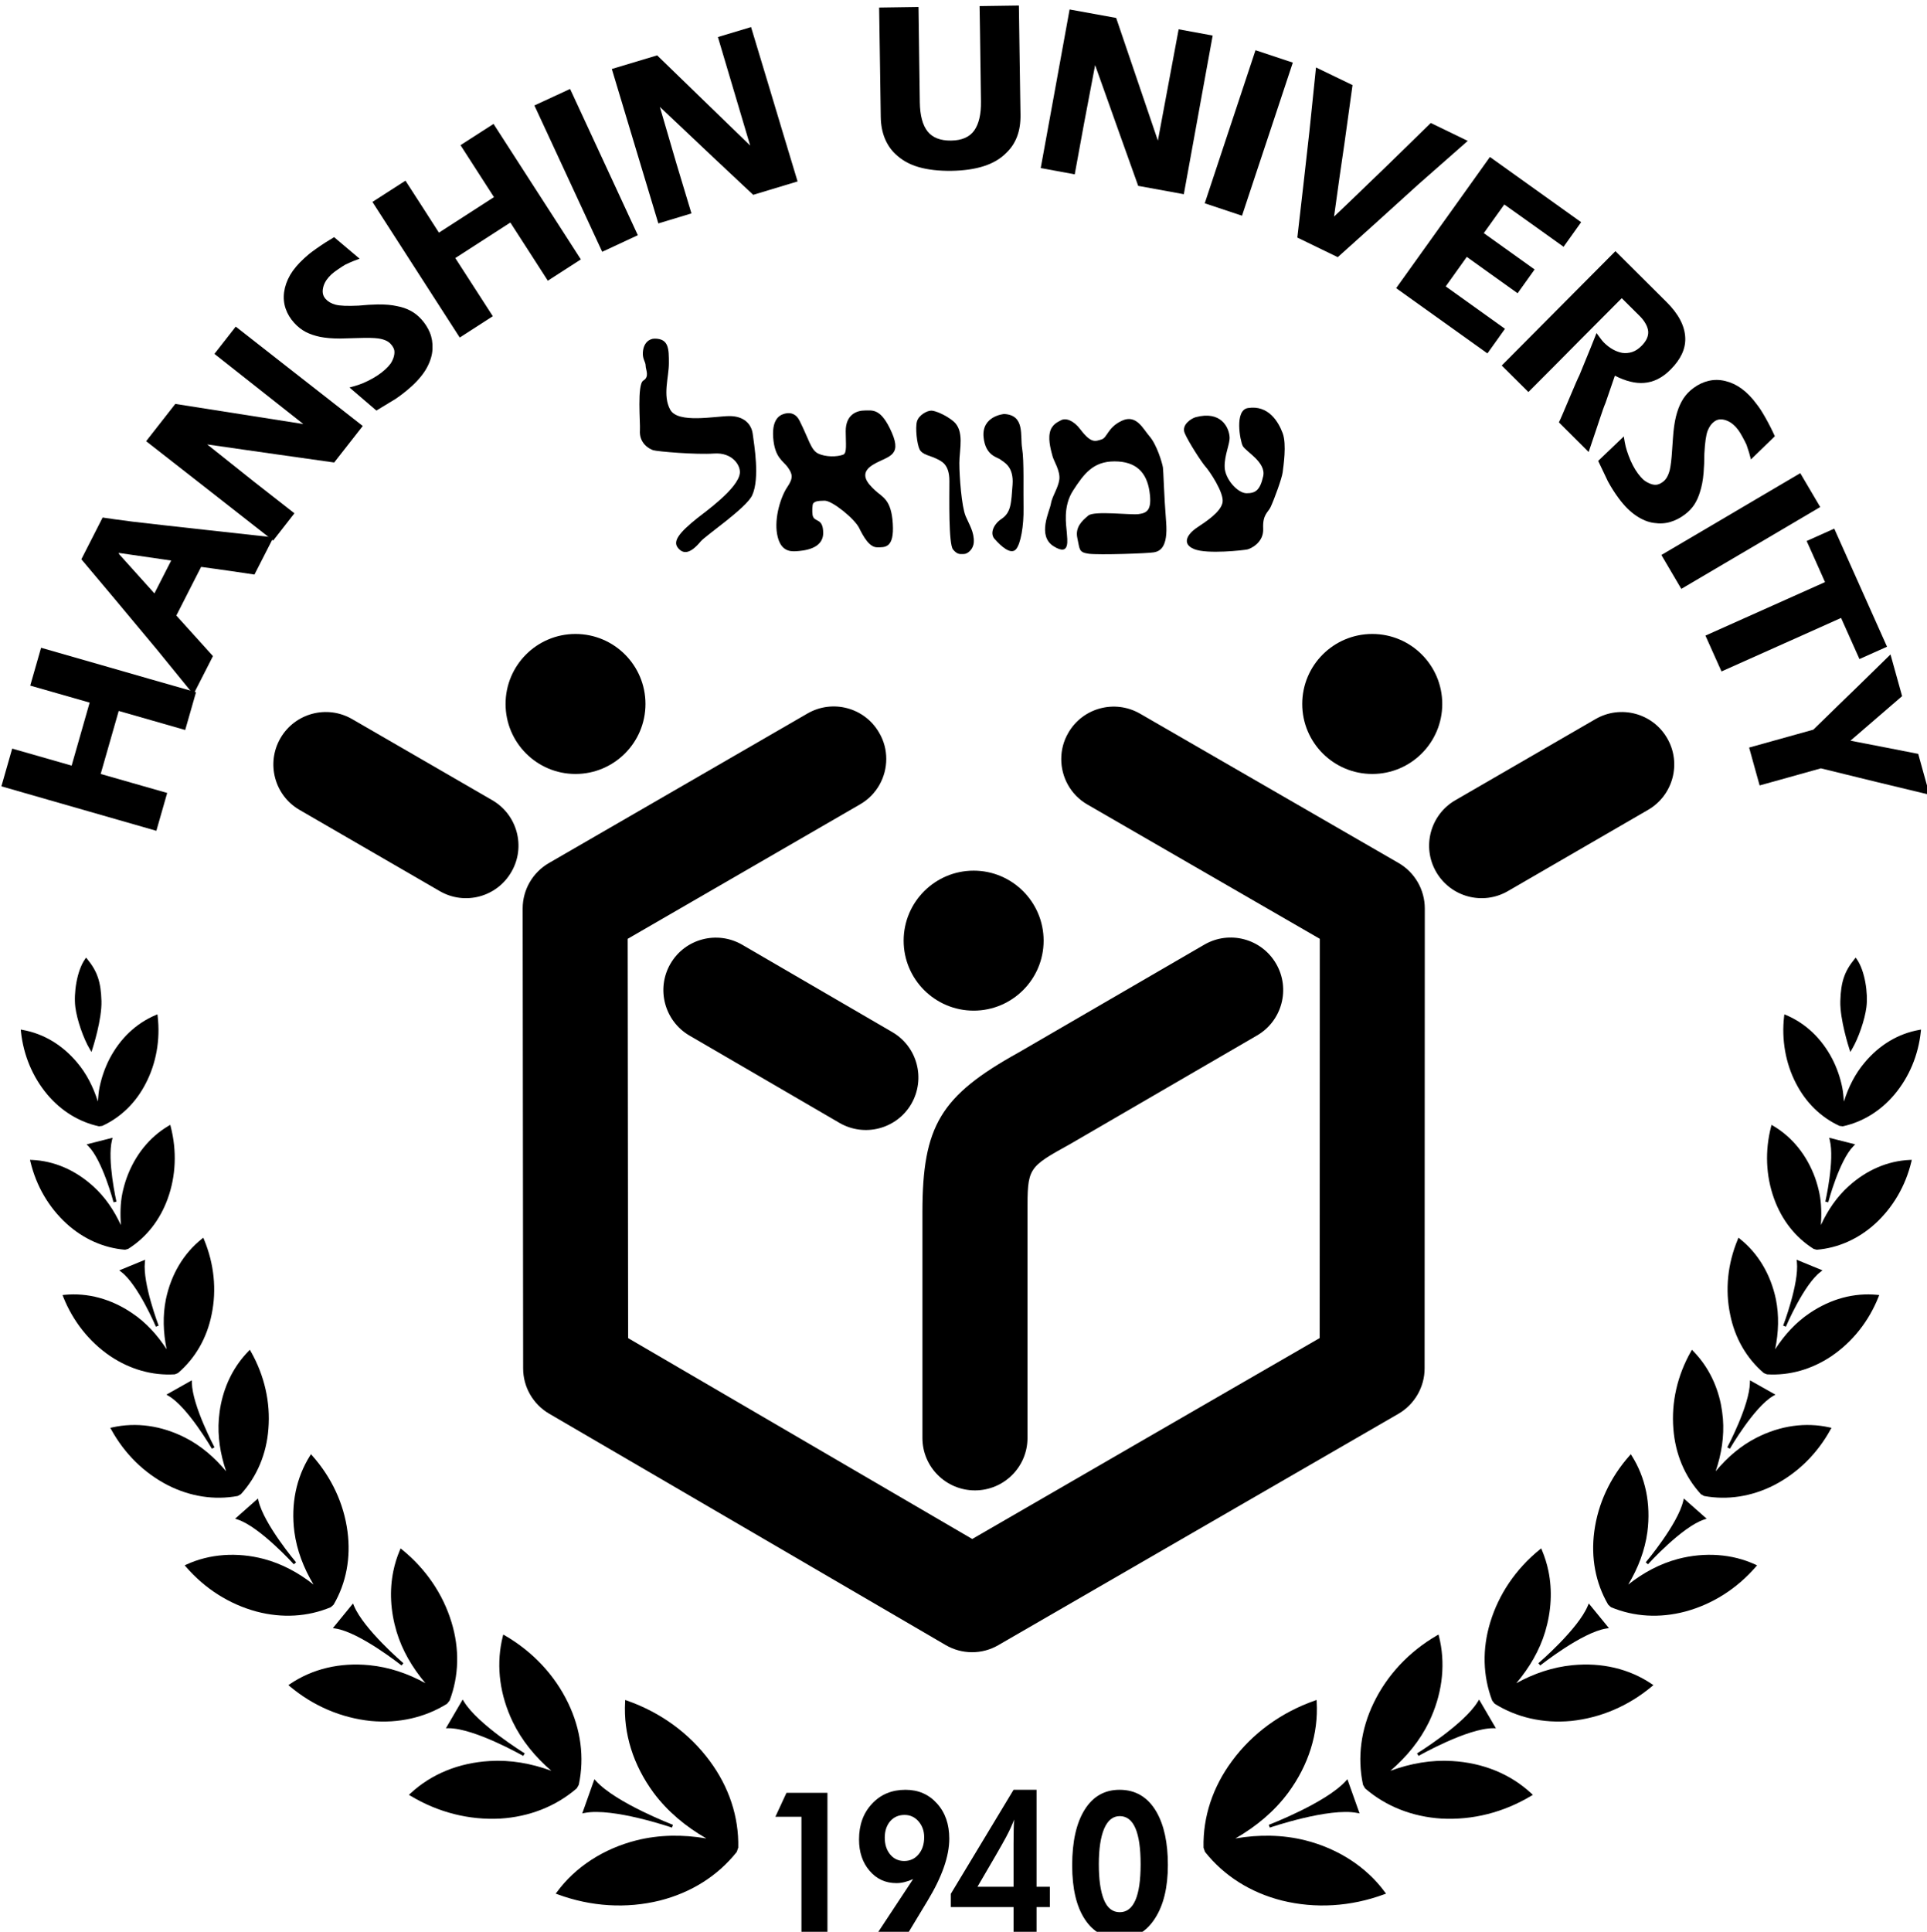 <?xml version="1.0" encoding="UTF-8" standalone="no"?>
<svg
   xmlns:dc="http://purl.org/dc/elements/1.1/"
   xmlns:cc="http://creativecommons.org/ns#"
   xmlns:rdf="http://www.w3.org/1999/02/22-rdf-syntax-ns#"
   xmlns:svg="http://www.w3.org/2000/svg"
   xmlns="http://www.w3.org/2000/svg"
   xmlns:sodipodi="http://sodipodi.sourceforge.net/DTD/sodipodi-0.dtd"
   xmlns:inkscape="http://www.inkscape.org/namespaces/inkscape"
   viewBox="0 0 46.85 46.958"
   version="1.1"
   id="svg8">
  <defs
     id="defs2" />
  <sodipodi:namedview
     id="base"
     bordercolor="#666666"
     borderopacity="1.0"
     showgrid="false"
     borderlayer="false"
     showborder="true" />
  <g
     inkscape:label="레이어 1"
     inkscape:groupmode="layer"
     id="layer1">
    <g
       id="g2453"
       transform="matrix(0.353,0,0,0.353,-54.289,-213.302)">
      <path
         style="stroke:none"
         d="m 198.882,627.573 c -0.356,0 -0.773,0.272 -0.813,0.961 -0.027,0.454 0.192,0.639 0.192,0.907 0,0.265 0.285,0.753 -0.16,1.019 -0.442,0.266 -0.2,2.959 -0.234,3.41 -0.069,0.912 0.644,1.297 0.911,1.385 0.267,0.089 2.949,0.319 4.194,0.23 1.246,-0.089 1.824,0.796 1.778,1.334 -0.093,1.071 -2.456,2.729 -2.931,3.112 -1.286,1.03 -1.693,1.599 -1.337,2.045 0.356,0.445 0.835,0.445 1.569,-0.438 0.341,-0.406 3.143,-2.299 3.547,-3.176 0.543,-1.173 0.131,-3.5 0.041,-4.211 -0.087,-0.71 -0.621,-1.245 -1.601,-1.245 -0.975,0 -3.556,0.535 -4.087,-0.443 -0.534,-0.978 -0.09,-2.224 -0.09,-3.201 0,-0.977 0,-1.689 -0.979,-1.689 z"
         id="path2319" />
      <path
         style="stroke:none"
         d="m 207.923,632.722 c -0.285,0.056 -0.98,0.237 -0.878,1.656 0.1,1.418 0.708,1.621 1.01,2.061 0.304,0.439 0.406,0.708 -0.034,1.349 -0.439,0.643 -0.91,2.094 -0.707,3.24 0.204,1.151 0.844,1.217 1.32,1.184 0.473,-0.033 1.855,-0.135 1.855,-1.251 0,-1.112 -0.635,-0.681 -0.732,-1.251 -0.033,-0.203 -0.028,-0.73 0.057,-0.809 0.107,-0.098 0.234,-0.168 0.778,-0.168 0.537,0 2.059,1.251 2.363,1.858 0.302,0.607 0.707,1.352 1.251,1.352 0.535,0 1.182,0.067 1.078,-1.623 -0.102,-1.687 -0.709,-1.823 -1.217,-2.295 -0.508,-0.473 -1.147,-1.147 -0.169,-1.756 0.98,-0.609 2.058,-0.54 1.317,-2.229 -0.742,-1.689 -1.317,-1.519 -1.857,-1.519 -0.54,0 -1.317,0.267 -1.317,1.419 0,0.842 0.101,1.514 -0.167,1.62 -0.439,0.169 -1.214,0.169 -1.722,-0.069 -0.509,-0.236 -0.657,-1.009 -1.286,-2.259 -0.232,-0.475 -0.604,-0.579 -0.943,-0.51 z"
         id="path2321" />
      <path
         style="stroke:none"
         d="m 217.938,632.531 c -0.309,0 -0.866,0.313 -0.99,0.746 -0.126,0.435 0,1.552 0.182,1.925 0.189,0.373 0.748,0.435 1.121,0.622 0.373,0.185 0.93,0.372 0.93,1.551 0,1.182 -0.063,4.349 0.253,4.72 0.308,0.373 0.493,0.31 0.744,0.31 0.249,0 0.651,-0.311 0.683,-0.806 0.042,-0.699 -0.325,-1.237 -0.561,-1.803 -0.279,-0.669 -0.433,-2.73 -0.433,-3.662 0,-0.932 0.376,-2.229 -0.426,-2.883 -0.536,-0.439 -1.25,-0.72 -1.503,-0.72 z"
         id="path2323" />
      <path
         style="stroke:none"
         d="m 222.95,632.763 c 0,0 -1.549,0.125 -1.416,1.584 0.124,1.316 0.975,1.387 1.169,1.558 0.198,0.17 0.926,0.439 0.828,1.731 -0.096,1.291 -0.097,1.91 -0.778,2.363 -0.511,0.34 -0.806,0.973 -0.464,1.363 0.472,0.54 1.122,1.096 1.466,0.729 0.342,-0.363 0.555,-1.654 0.533,-2.848 -0.024,-1.193 0.047,-3.263 -0.098,-4.117 -0.145,-0.851 0.22,-2.29 -1.24,-2.363 z"
         id="path2325" />
      <path
         style="stroke:none"
         d="m 226.852,633.202 c -0.174,0.098 -0.635,0.269 -0.755,0.853 -0.124,0.585 0.12,1.339 0.193,1.632 0.073,0.293 0.537,0.999 0.463,1.584 -0.075,0.584 -0.512,1.191 -0.583,1.679 -0.073,0.487 -0.975,2.194 0.193,2.924 1.169,0.731 0.927,-0.488 0.904,-0.951 -0.027,-0.462 -0.294,-1.778 0.439,-2.898 0.729,-1.12 1.36,-1.999 2.847,-1.999 1.486,0 2.215,0.756 2.41,2.073 0.196,1.315 -0.195,1.484 -0.753,1.558 -0.56,0.073 -3.045,-0.243 -3.46,0.098 -0.414,0.34 -0.926,0.803 -0.755,1.559 0.17,0.755 0.075,0.974 0.778,1.072 0.707,0.096 4.144,-0.024 4.507,-0.098 0.366,-0.074 0.973,-0.293 0.828,-2.095 -0.145,-1.803 -0.186,-3.559 -0.22,-3.75 -0.046,-0.295 -0.414,-1.561 -0.925,-2.145 -0.441,-0.507 -0.899,-1.535 -1.899,-1.072 -0.996,0.463 -0.996,1.17 -1.412,1.292 -0.414,0.122 -0.696,0.302 -1.461,-0.708 -0.463,-0.608 -1.001,-0.802 -1.339,-0.608 z"
         id="path2327" />
      <path
         style="stroke:none"
         d="m 236.143,632.983 c -0.276,0.075 -0.999,0.512 -0.755,1.096 0.244,0.584 1.17,2.022 1.438,2.314 0.266,0.293 1.291,1.801 1.169,2.46 -0.124,0.657 -1.098,1.291 -1.755,1.73 -0.657,0.438 -1.096,1.119 -0.194,1.486 0.899,0.364 3.434,0.071 3.653,0.022 0.218,-0.047 1.144,-0.459 1.095,-1.436 -0.048,-0.974 0.338,-1.111 0.512,-1.485 0.249,-0.534 0.778,-1.974 0.829,-2.388 0.049,-0.414 0.291,-1.926 0,-2.703 -0.293,-0.779 -0.975,-1.947 -2.386,-1.728 -0.951,0.146 -0.542,2.254 -0.366,2.604 0.195,0.392 1.631,1.12 1.411,2.097 -0.219,0.973 -0.535,1.168 -1.144,1.168 -0.61,0 -1.487,-0.975 -1.509,-1.804 -0.024,-0.827 0.374,-1.602 0.34,-2.069 -0.046,-0.684 -0.609,-1.826 -2.338,-1.364 z"
         id="path2329" />
      <path
         style="stroke:none"
         d="m 209.408,653.386 -17.806,10.297 c -1.123,0.65 -1.811,1.842 -1.811,3.135 l 0.033,31.665 c 0,1.282 0.683,2.471 1.797,3.121 l 27.304,15.93 c 1.117,0.653 2.511,0.66 3.633,0.002 l 27.547,-15.926 c 1.114,-0.646 1.806,-1.842 1.806,-3.127 l 0.013,-31.665 c 0,-1.293 -0.684,-2.485 -1.803,-3.135 l -17.816,-10.289 c -1.728,-0.991 -3.94,-0.405 -4.935,1.326 -0.332,0.57 -0.485,1.19 -0.485,1.803 0,1.25 0.642,2.464 1.801,3.132 0,0 13.09,7.561 16.006,9.248 0,3.384 -0.007,24.112 -0.008,27.491 -2.931,1.688 -20.983,12.127 -23.93,13.836 -2.935,-1.715 -20.796,-12.135 -23.698,-13.831 -0.005,-3.361 -0.03,-24.112 -0.032,-27.496 2.92,-1.691 16.004,-9.259 16.004,-9.259 1.16,-0.666 1.806,-1.883 1.806,-3.127 0,-0.617 -0.154,-1.239 -0.492,-1.809 -0.996,-1.728 -3.203,-2.32 -4.934,-1.322 z"
         id="path2331" />
      <path
         style="stroke:none"
         d="m 173.108,655.087 c -0.998,1.725 -0.412,3.936 1.314,4.936 l 9.655,5.593 c 1.726,1.003 3.939,0.412 4.935,-1.318 1.007,-1.722 0.415,-3.937 -1.309,-4.938 l -9.653,-5.585 c -1.73,-1.004 -3.938,-0.418 -4.942,1.312 z"
         id="path2333" />
      <path
         style="stroke:none"
         d="m 263.675,653.775 -9.649,5.585 c -1.73,1.001 -2.316,3.216 -1.318,4.938 1.004,1.73 3.212,2.321 4.941,1.318 l 9.652,-5.593 c 1.725,-1 2.319,-3.211 1.315,-4.936 -0.999,-1.73 -3.212,-2.316 -4.941,-1.312 z"
         id="path2335" />
      <path
         style="stroke:none"
         d="m 253.126,652.73 c 0,2.662 -2.159,4.82 -4.819,4.82 -2.665,0 -4.825,-2.158 -4.825,-4.82 0,-2.662 2.16,-4.82 4.825,-4.82 2.66,0 4.819,2.158 4.819,4.82 z"
         id="path2337" />
      <path
         style="stroke:none"
         d="m 198.249,652.73 c 0,2.662 -2.16,4.82 -4.82,4.82 -2.659,0 -4.815,-2.158 -4.815,-4.82 0,-2.662 2.156,-4.82 4.815,-4.82 2.66,0 4.82,2.158 4.82,4.82 z"
         id="path2339" />
      <path
         style="stroke:none"
         d="m 225.671,669.03 c 0,2.661 -2.163,4.818 -4.818,4.818 -2.658,0 -4.822,-2.157 -4.822,-4.818 0,-2.661 2.164,-4.821 4.822,-4.821 2.655,0 4.818,2.16 4.818,4.821 z"
         id="path2341" />
      <path
         style="stroke:none"
         d="m 199.97,670.617 c -1.002,1.727 -0.414,3.941 1.306,4.946 l 10.333,6.014 c 1.73,1.002 3.941,0.42 4.949,-1.304 1.001,-1.731 0.419,-3.944 -1.309,-4.948 l -10.335,-6.013 c -1.727,-1.003 -3.942,-0.42 -4.944,1.305 z"
         id="path2343" />
      <path
         style="stroke:none"
         d="m 236.743,669.302 -12.798,7.43 c -5.37,2.979 -6.621,5.046 -6.621,11.007 v 15.534 c 0,1.995 1.621,3.611 3.617,3.611 1.998,0 3.619,-1.616 3.619,-3.611 v -15.534 c 0,-3.078 0,-3.078 2.958,-4.716 l 12.852,-7.467 c 1.727,-1.004 2.316,-3.215 1.312,-4.94 -1.001,-1.727 -3.214,-2.314 -4.939,-1.314 z"
         id="path2345" />
      <path
         style="stroke:none"
         d="m 167.294,651.921 -0.745,2.602 -2.224,-0.639 -2.356,-0.673 -1.242,4.339 2.195,0.627 2.386,0.681 -0.746,2.606 -4.609,-1.322 -2.863,-0.821 -3.201,-0.92 0.744,-2.597 2.045,0.584 2.049,0.588 1.24,-4.34 -2.125,-0.608 -1.967,-0.562 0.747,-2.606 4.656,1.336 2.847,0.819 z"
         id="path2347" />
      <path
         style="stroke:none"
         d="m 164.429,645.117 -2.415,-2.684 -0.056,-0.106 3.625,0.527 z m 3.529,-4.374 -2.954,-0.328 c -1.233,-0.144 -1.929,-0.224 -2.084,-0.239 -0.936,-0.119 -1.622,-0.216 -2.059,-0.284 l -1.464,2.875 2.163,2.572 3.04,3.643 2.515,3.091 1.345,-2.638 -2.522,-2.794 1.707,-3.35 2.017,0.282 1.658,0.246 1.307,-2.562 z"
         id="path2349" />
      <path
         style="stroke:none"
         d="m 178.777,633.589 -1.969,2.514 -3.784,-0.535 -2.279,-0.325 -2.679,-0.385 3.215,2.561 2.792,2.182 -1.466,1.878 -4.25,-3.327 -4.499,-3.516 2.009,-2.568 8.817,1.386 -6.122,-4.831 1.468,-1.878 3.462,2.711 2.478,1.936 z"
         id="path2351" />
      <path
         style="stroke:none"
         d="m 182.811,626.237 c 0.255,0.282 0.448,0.586 0.587,0.919 0.138,0.331 0.2,0.702 0.183,1.115 -0.014,0.412 -0.14,0.835 -0.371,1.273 -0.232,0.436 -0.589,0.874 -1.074,1.316 -0.335,0.304 -0.699,0.592 -1.087,0.856 l -1.334,0.81 -1.852,-1.588 c 0.254,-0.067 0.477,-0.131 0.664,-0.198 0.188,-0.063 0.393,-0.149 0.61,-0.259 0.468,-0.23 0.858,-0.486 1.169,-0.769 0.156,-0.144 0.279,-0.271 0.367,-0.392 0.089,-0.12 0.16,-0.262 0.222,-0.436 0.058,-0.176 0.077,-0.336 0.058,-0.483 -0.021,-0.145 -0.106,-0.301 -0.256,-0.464 -0.177,-0.198 -0.468,-0.323 -0.867,-0.379 -0.302,-0.039 -0.74,-0.048 -1.307,-0.028 -0.731,0.024 -1.171,0.036 -1.321,0.036 -0.526,0 -0.977,-0.04 -1.356,-0.113 -0.376,-0.079 -0.708,-0.192 -0.999,-0.341 -0.286,-0.153 -0.547,-0.353 -0.788,-0.621 -0.269,-0.294 -0.467,-0.619 -0.59,-0.976 -0.125,-0.36 -0.161,-0.74 -0.108,-1.145 0.056,-0.402 0.195,-0.793 0.414,-1.176 0.222,-0.38 0.544,-0.763 0.961,-1.145 0.115,-0.105 0.223,-0.198 0.326,-0.287 0.1,-0.083 0.266,-0.208 0.494,-0.37 0.228,-0.16 0.449,-0.311 0.664,-0.448 0.212,-0.132 0.409,-0.251 0.584,-0.358 l 1.756,1.483 c -0.16,0.056 -0.313,0.115 -0.46,0.174 -0.151,0.063 -0.322,0.137 -0.521,0.233 -0.137,0.078 -0.306,0.188 -0.498,0.32 -0.193,0.131 -0.346,0.246 -0.452,0.344 -0.271,0.248 -0.453,0.511 -0.546,0.79 -0.12,0.382 -0.075,0.681 0.137,0.911 0.162,0.184 0.389,0.314 0.679,0.393 0.292,0.08 0.82,0.103 1.584,0.066 0.498,-0.047 0.938,-0.076 1.324,-0.082 0.519,-0.006 0.969,0.032 1.349,0.121 0.328,0.061 0.627,0.162 0.899,0.307 0.272,0.14 0.525,0.337 0.756,0.591 z"
         id="path2353" />
      <path
         style="stroke:none"
         d="m 193.799,622.118 -2.275,1.467 -1.254,-1.949 -1.327,-2.057 -3.792,2.446 1.238,1.918 1.346,2.086 -2.278,1.469 -2.596,-4.031 -1.614,-2.508 -1.804,-2.8 2.275,-1.463 1.154,1.787 1.151,1.792 3.791,-2.446 -1.196,-1.857 -1.108,-1.721 2.275,-1.463 2.623,4.069 1.607,2.49 z"
         id="path2355" />
      <path
         style="stroke:none"
         d="m 197.723,620.452 -2.453,1.141 -1.954,-4.217 -1.239,-2.674 -1.477,-3.185 2.458,-1.137 2,4.316 1.253,2.704 z"
         id="path2357" />
      <path
         style="stroke:none"
         d="m 208.725,616.749 -3.057,0.922 -2.789,-2.616 -1.672,-1.581 -1.968,-1.858 1.154,3.945 1.023,3.389 -2.281,0.69 -1.557,-5.166 -1.646,-5.469 3.121,-0.937 6.406,6.21 -2.221,-7.472 2.283,-0.687 1.269,4.206 0.905,3.013 z"
         id="path2359" />
      <path
         style="stroke:none"
         d="m 224.078,612.165 c 0.007,0.556 -0.068,1.051 -0.231,1.482 -0.159,0.428 -0.401,0.801 -0.731,1.119 -0.406,0.417 -0.923,0.724 -1.557,0.928 -0.634,0.205 -1.378,0.311 -2.231,0.325 -0.876,0.011 -1.635,-0.075 -2.27,-0.26 -0.643,-0.184 -1.18,-0.492 -1.617,-0.92 -0.309,-0.295 -0.546,-0.654 -0.719,-1.082 -0.168,-0.424 -0.26,-0.906 -0.268,-1.451 l -0.047,-3.25 -0.031,-2.014 -0.034,-2.267 2.712,-0.04 0.045,3.389 0.045,3.174 c 0.013,0.908 0.195,1.582 0.539,2.011 0.343,0.428 0.884,0.637 1.615,0.626 0.743,-0.008 1.277,-0.244 1.597,-0.698 0.318,-0.455 0.475,-1.124 0.461,-2.001 l -0.041,-2.918 -0.023,-1.707 -0.032,-1.936 2.707,-0.039 0.056,3.963 z"
         id="path2361" />
      <path
         style="stroke:none"
         d="m 235.328,617.628 -3.143,-0.574 -1.287,-3.6 -0.771,-2.168 -0.909,-2.548 -0.766,4.036 -0.638,3.485 -2.343,-0.43 0.968,-5.306 1.021,-5.615 3.208,0.583 2.873,8.448 1.43,-7.666 2.344,0.431 -0.787,4.322 -0.562,3.096 z"
         id="path2363" />
      <path
         style="stroke:none"
         d="m 239.336,619.108 -2.568,-0.853 1.462,-4.412 0.929,-2.796 1.106,-3.334 2.569,0.853 -1.5,4.523 -0.939,2.824 z"
         id="path2365" />
      <path
         style="stroke:none"
         d="m 254.883,613.958 -3.415,3.004 -2.89,2.619 -2.649,2.383 -2.784,-1.35 0.427,-3.714 0.403,-3.581 0.456,-4.419 2.516,1.214 -0.557,4.016 -0.342,2.348 -0.374,2.689 0.955,-0.907 2.808,-2.706 2.899,-2.83 z"
         id="path2367" />
      <path
         style="stroke:none"
         d="m 256.237,628.591 -6.286,-4.494 2.597,-3.63 1.608,-2.247 2.254,-3.156 6.283,4.491 -1.21,1.694 -1.491,-1.067 -0.72,-0.515 -0.799,-0.569 -1.073,-0.763 -1.411,1.973 3.499,2.502 -1.171,1.638 -1.953,-1.395 -1.547,-1.109 -1.451,2.032 4.081,2.92 -0.589,0.826 z"
         id="path2369" />
      <path
         style="stroke:none"
         d="m 263.21,635.378 -2.05,-2.04 c 0.078,-0.14 0.312,-0.685 0.705,-1.622 0.392,-0.935 0.629,-1.475 0.707,-1.619 0.116,-0.272 0.373,-0.901 0.771,-1.883 0.133,-0.337 0.269,-0.682 0.409,-1.025 0.079,0.111 0.167,0.229 0.263,0.358 0.092,0.126 0.175,0.226 0.246,0.297 0.391,0.386 0.81,0.624 1.261,0.71 0.235,0.033 0.466,0.012 0.691,-0.062 0.225,-0.075 0.437,-0.216 0.64,-0.423 0.329,-0.329 0.483,-0.661 0.457,-1.001 -0.018,-0.172 -0.077,-0.348 -0.183,-0.532 -0.102,-0.181 -0.229,-0.345 -0.38,-0.498 l -1.259,-1.25 -2.863,2.876 -1.699,1.714 -1.866,1.872 -1.837,-1.825 7.829,-7.875 3.519,3.501 c 0.835,0.827 1.264,1.655 1.292,2.479 0.027,0.746 -0.309,1.468 -1.007,2.168 -0.562,0.57 -1.174,0.875 -1.835,0.924 -0.596,0.047 -1.265,-0.121 -2.005,-0.497 l -0.644,1.872 c -0.097,0.221 -0.235,0.615 -0.422,1.18 -0.071,0.212 -0.142,0.422 -0.211,0.635 z"
         id="path2371" />
      <path
         style="stroke:none"
         d="m 269.811,639.7 c -0.303,0.229 -0.626,0.392 -0.972,0.496 -0.344,0.104 -0.72,0.13 -1.127,0.069 -0.409,-0.052 -0.819,-0.221 -1.23,-0.498 -0.41,-0.274 -0.814,-0.672 -1.203,-1.199 -0.271,-0.364 -0.519,-0.756 -0.743,-1.168 l -0.671,-1.407 1.765,-1.685 c 0.038,0.261 0.081,0.49 0.127,0.683 0.048,0.193 0.114,0.403 0.2,0.631 0.18,0.49 0.397,0.903 0.647,1.242 0.128,0.169 0.246,0.303 0.354,0.403 0.107,0.1 0.246,0.187 0.413,0.262 0.167,0.079 0.325,0.115 0.472,0.109 0.149,-0.008 0.311,-0.074 0.489,-0.209 0.213,-0.158 0.368,-0.434 0.467,-0.824 0.067,-0.299 0.118,-0.732 0.154,-1.298 0.049,-0.729 0.083,-1.167 0.098,-1.316 0.053,-0.525 0.135,-0.97 0.251,-1.338 0.112,-0.369 0.258,-0.689 0.436,-0.961 0.178,-0.269 0.411,-0.513 0.695,-0.723 0.322,-0.236 0.666,-0.4 1.034,-0.488 0.372,-0.089 0.754,-0.086 1.148,0.008 0.395,0.094 0.77,0.269 1.13,0.529 0.357,0.26 0.706,0.616 1.041,1.073 0.095,0.121 0.179,0.24 0.253,0.352 0.073,0.109 0.182,0.286 0.321,0.529 0.138,0.244 0.265,0.476 0.378,0.703 0.114,0.226 0.212,0.433 0.295,0.619 l -1.647,1.598 c -0.041,-0.164 -0.084,-0.324 -0.129,-0.479 -0.047,-0.15 -0.104,-0.33 -0.178,-0.539 -0.068,-0.146 -0.157,-0.322 -0.27,-0.527 -0.113,-0.207 -0.211,-0.371 -0.298,-0.485 -0.218,-0.296 -0.461,-0.5 -0.73,-0.621 -0.366,-0.158 -0.675,-0.144 -0.921,0.043 -0.198,0.143 -0.35,0.358 -0.457,0.638 -0.11,0.284 -0.184,0.806 -0.224,1.569 -0.002,0.498 -0.021,0.94 -0.054,1.327 -0.042,0.515 -0.13,0.958 -0.253,1.33 -0.095,0.318 -0.226,0.604 -0.394,0.865 -0.169,0.252 -0.392,0.486 -0.667,0.687 z"
         id="path2373" />
      <path
         style="stroke:none"
         d="m 269.591,644.805 -1.373,-2.334 4.003,-2.356 2.538,-1.497 3.026,-1.781 1.374,2.332 -4.1,2.417 -2.569,1.511 z"
         id="path2375" />
      <path
         style="stroke:none"
         d="m 281.861,649.638 -1.266,-2.832 -2.744,1.23 -1.142,0.51 -1.435,0.642 -1.374,0.614 -1.541,0.689 -1.106,-2.468 8.236,-3.684 -0.685,-1.537 -0.341,-0.761 -0.239,-0.532 1.901,-0.852 3.635,8.131 z"
         id="path2377" />
      <path
         style="stroke:none"
         d="m 284.799,652.191 -3.557,3.068 2.415,0.467 2.251,0.441 0.395,1.424 0.388,1.39 -3.704,-0.892 -3.783,-0.926 -2.277,0.637 -1.942,0.539 -0.363,-1.303 -0.36,-1.304 4.424,-1.233 1.739,-1.696 1.252,-1.213 0.966,-0.943 1.356,-1.328 z"
         id="path2379" />
      <path
         style="stroke:none"
         d="m 202.675,725.515 c -1.404,-1.901 -3.373,-3.339 -5.693,-4.154 l -0.128,-0.045 -0.007,0.134 c -0.122,2.176 0.554,4.338 1.956,6.248 0.955,1.284 2.199,2.327 3.64,3.153 -1.638,-0.28 -3.254,-0.258 -4.808,0.129 -2.271,0.572 -4.218,1.837 -5.485,3.564 l -0.08,0.109 0.127,0.045 c 2.304,0.851 4.738,0.999 7.04,0.43 2.168,-0.547 3.997,-1.708 5.3,-3.351 0.016,-0.034 0.096,-0.28 0.096,-0.28 l 0.008,-0.015 -0.002,-0.014 c 0.045,-2.106 -0.636,-4.164 -1.964,-5.953 z"
         id="path2381" />
      <path
         style="stroke:none"
         d="m 200.074,730.105 0.068,-0.192 c -0.037,-0.015 -3.93,-1.509 -5.297,-3.017 l -0.113,-0.123 -0.836,2.353 0.17,-0.033 c 1.944,-0.377 5.966,0.997 6.008,1.012 z"
         id="path2383" />
      <path
         style="stroke:none"
         d="m 193.656,727.153 0.004,-0.013 c 0.394,-1.864 0.139,-3.803 -0.738,-5.617 -0.924,-1.922 -2.432,-3.53 -4.352,-4.647 l -0.116,-0.064 -0.033,0.13 c -0.026,0.106 -0.051,0.215 -0.074,0.325 -0.372,1.814 -0.114,3.727 0.758,5.55 0.621,1.286 1.534,2.403 2.661,3.375 -1.392,-0.511 -2.812,-0.759 -4.24,-0.673 -2.146,0.125 -4.035,0.9 -5.472,2.238 l -0.099,0.092 0.116,0.068 c 1.898,1.141 4.033,1.681 6.177,1.567 2.017,-0.126 3.837,-0.846 5.27,-2.084 0.022,-0.03 0.132,-0.233 0.132,-0.233 z"
         id="path2385" />
      <path
         style="stroke:none"
         d="m 189.828,725.167 0.107,-0.174 c -0.035,-0.017 -3.232,-1.996 -4.188,-3.564 l -0.089,-0.142 -1.154,1.976 0.175,-0.002 c 1.782,-0.008 5.117,1.888 5.149,1.906 z"
         id="path2387" />
      <path
         style="stroke:none"
         d="m 184.742,721.376 0.013,-0.011 0.006,-0.012 c 0.643,-1.691 0.691,-3.551 0.131,-5.383 -0.588,-1.945 -1.768,-3.676 -3.404,-5.007 l -0.107,-0.085 -0.051,0.126 c -0.197,0.466 -0.345,0.942 -0.446,1.433 -0.275,1.338 -0.201,2.758 0.226,4.187 0.391,1.29 1.08,2.467 1.983,3.536 -1.221,-0.675 -2.513,-1.107 -3.858,-1.239 -2.027,-0.199 -3.92,0.247 -5.468,1.297 l -0.111,0.074 0.1,0.085 c 1.612,1.351 3.538,2.173 5.573,2.384 1.908,0.178 3.723,-0.231 5.256,-1.185 0.025,-0.023 0.157,-0.2 0.157,-0.2 z"
         id="path2389" />
      <path
         style="stroke:none"
         d="m 176.895,716.394 c 1.672,0.259 4.522,2.521 4.552,2.547 l 0.127,-0.158 c -0.027,-0.022 -2.736,-2.344 -3.404,-3.956 l -0.065,-0.156 -1.387,1.697 z"
         id="path2391" />
      <path
         style="stroke:none"
         d="m 176.76,714.761 0.008,-0.008 0.008,-0.012 c 0.864,-1.484 1.189,-3.221 0.95,-5.027 -0.251,-1.91 -1.09,-3.715 -2.426,-5.221 l -0.089,-0.101 -0.073,0.117 c -0.471,0.751 -0.799,1.577 -0.98,2.452 -0.182,0.884 -0.213,1.823 -0.089,2.786 0.172,1.272 0.636,2.481 1.32,3.623 -1.038,-0.82 -2.181,-1.434 -3.425,-1.765 -1.847,-0.485 -3.739,-0.349 -5.326,0.383 l -0.123,0.054 0.087,0.104 c 1.309,1.511 2.99,2.578 4.862,3.082 1.763,0.466 3.528,0.362 5.11,-0.3 0.033,-0.021 0.186,-0.167 0.186,-0.167 z"
         id="path2393" />
      <path
         style="stroke:none"
         d="m 170.158,708.889 c 1.524,0.5 3.851,3.057 3.872,3.085 l 0.155,-0.137 c -0.024,-0.025 -2.206,-2.617 -2.585,-4.227 l -0.041,-0.166 -1.571,1.389 z"
         id="path2395" />
      <path
         style="stroke:none"
         d="m 170.166,707.269 c 0.034,-0.014 0.207,-0.116 0.207,-0.116 l 0.013,-0.007 0.009,-0.01 c 1.101,-1.21 1.753,-2.761 1.884,-4.486 0.149,-1.831 -0.27,-3.676 -1.21,-5.331 l -0.067,-0.119 -0.095,0.1 c -0.958,0.979 -1.605,2.226 -1.897,3.641 -0.068,0.328 -0.115,0.668 -0.144,1.013 -0.095,1.206 0.097,2.418 0.501,3.612 -0.808,-0.967 -1.739,-1.766 -2.818,-2.313 -1.641,-0.834 -3.378,-1.076 -5.028,-0.706 l -0.131,0.028 0.065,0.118 c 0.917,1.67 2.264,2.994 3.899,3.835 1.542,0.782 3.205,1.038 4.812,0.741 z"
         id="path2397" />
      <path
         style="stroke:none"
         d="m 165.254,700.29 0.153,0.09 c 1.317,0.766 2.964,3.609 2.981,3.636 l 0.177,-0.099 c -0.015,-0.029 -1.523,-2.872 -1.557,-4.441 l -0.005,-0.172 z"
         id="path2399" />
      <path
         style="stroke:none"
         d="m 165.831,698.892 c 0.034,-0.007 0.211,-0.084 0.211,-0.084 l 0.014,-0.009 0.011,-0.008 c 1.184,-1.02 1.979,-2.405 2.301,-4.015 0.357,-1.704 0.174,-3.49 -0.521,-5.166 l -0.053,-0.126 -0.104,0.084 c -1.255,1.003 -2.109,2.439 -2.47,4.152 -0.227,1.123 -0.187,2.283 0.049,3.445 -0.646,-0.996 -1.429,-1.853 -2.378,-2.488 -1.442,-0.979 -3.055,-1.416 -4.657,-1.259 l -0.133,0.014 0.047,0.126 c 0.669,1.677 1.786,3.088 3.232,4.076 1.368,0.918 2.906,1.353 4.451,1.258 z"
         id="path2401" />
      <path
         style="stroke:none"
         d="m 163.79,691 -1.782,0.733 0.138,0.107 c 1.153,0.875 2.372,3.743 2.385,3.772 l 0.187,-0.076 c -0.01,-0.028 -1.1,-2.885 -0.947,-4.365 z"
         id="path2403" />
      <path
         style="stroke:none"
         d="m 162.402,690.312 c 0.037,-0.004 0.213,-0.057 0.213,-0.057 l 0.014,-0.006 0.009,-0.007 c 1.246,-0.788 2.181,-1.985 2.712,-3.462 0.56,-1.558 0.63,-3.267 0.204,-4.935 l -0.035,-0.132 -0.116,0.067 c -1.316,0.78 -2.314,2.016 -2.883,3.578 -0.124,0.348 -0.224,0.706 -0.3,1.07 -0.144,0.704 -0.147,1.442 -0.104,2.186 -0.471,-1.023 -1.09,-1.936 -1.905,-2.671 -1.233,-1.12 -2.694,-1.749 -4.216,-1.815 l -0.136,-0.004 0.03,0.129 c 0.399,1.668 1.262,3.146 2.496,4.273 1.159,1.047 2.547,1.665 4.017,1.786 z"
         id="path2405" />
      <path
         style="stroke:none"
         d="m 159.758,683.056 0.123,0.125 c 0.968,0.977 1.727,3.837 1.733,3.866 l 0.198,-0.048 c -0.006,-0.027 -0.649,-2.858 -0.306,-4.234 l 0.042,-0.164 z"
         id="path2407" />
      <path
         style="stroke:none"
         d="m 160.61,681.814 c 0.039,0 0.207,-0.026 0.207,-0.026 l 0.014,-0.002 0.014,-0.006 c 1.275,-0.587 2.31,-1.599 2.986,-2.92 0.719,-1.376 1.011,-3.018 0.821,-4.625 l -0.016,-0.132 -0.123,0.051 c -1.343,0.568 -2.44,1.604 -3.174,3.007 -0.318,0.618 -0.547,1.28 -0.691,1.969 -0.064,0.318 -0.087,0.648 -0.115,0.977 -0.312,-0.996 -0.774,-1.913 -1.431,-2.689 -1.015,-1.211 -2.312,-1.987 -3.746,-2.241 l -0.133,-0.026 0.012,0.134 c 0.171,1.622 0.798,3.124 1.815,4.339 0.96,1.137 2.192,1.892 3.56,2.19 z"
         id="path2409" />
      <path
         style="stroke:none"
         d="m 159.977,676.501 0.116,0.193 0.068,-0.212 c 0.025,-0.082 0.656,-2.028 0.619,-3.301 -0.038,-1.311 -0.284,-2.039 -0.976,-2.883 l -0.084,-0.102 -0.076,0.112 c -0.566,0.814 -0.782,2.347 -0.662,3.299 0.111,0.869 0.546,2.14 0.995,2.894 z"
         id="path2411" />
      <path
         style="stroke:none"
         d="m 238.65,725.515 c 1.401,-1.901 3.371,-3.339 5.691,-4.154 l 0.129,-0.045 0.007,0.134 c 0.124,2.176 -0.554,4.338 -1.958,6.248 -0.954,1.284 -2.198,2.327 -3.639,3.153 1.639,-0.28 3.255,-0.258 4.808,0.129 2.271,0.572 4.217,1.837 5.485,3.564 l 0.081,0.109 -0.128,0.045 c -2.303,0.851 -4.738,0.999 -7.04,0.43 -2.166,-0.547 -3.997,-1.708 -5.298,-3.351 -0.018,-0.034 -0.099,-0.28 -0.099,-0.28 l -0.004,-0.015 v -0.014 c -0.045,-2.106 0.635,-4.164 1.965,-5.953 z"
         id="path2413" />
      <path
         style="stroke:none"
         d="m 241.249,730.105 -0.069,-0.192 c 0.039,-0.015 3.93,-1.509 5.299,-3.017 l 0.114,-0.123 0.837,2.353 -0.174,-0.033 c -1.943,-0.377 -5.966,0.997 -6.007,1.012 z"
         id="path2415" />
      <path
         style="stroke:none"
         d="m 247.667,727.153 -0.002,-0.013 c -0.395,-1.864 -0.142,-3.803 0.736,-5.617 0.925,-1.922 2.433,-3.53 4.352,-4.647 l 0.118,-0.064 0.032,0.13 c 0.026,0.106 0.051,0.215 0.074,0.325 0.373,1.814 0.112,3.727 -0.757,5.55 -0.621,1.286 -1.536,2.403 -2.664,3.375 1.395,-0.511 2.813,-0.759 4.243,-0.673 2.144,0.125 4.034,0.9 5.471,2.238 l 0.1,0.092 -0.116,0.068 c -1.899,1.141 -4.035,1.681 -6.179,1.567 -2.016,-0.126 -3.839,-0.846 -5.268,-2.084 -0.022,-0.03 -0.132,-0.233 -0.132,-0.233 z"
         id="path2417" />
      <path
         style="stroke:none"
         d="m 251.494,725.167 -0.105,-0.174 c 0.036,-0.017 3.233,-1.996 4.187,-3.564 l 0.089,-0.142 1.155,1.976 -0.175,-0.002 c -1.782,-0.008 -5.117,1.888 -5.151,1.906 z"
         id="path2419" />
      <path
         style="stroke:none"
         d="m 256.582,721.376 -0.014,-0.011 -0.004,-0.012 c -0.644,-1.691 -0.692,-3.551 -0.132,-5.383 0.589,-1.945 1.766,-3.676 3.403,-5.007 l 0.108,-0.085 0.052,0.126 c 0.195,0.466 0.343,0.942 0.445,1.433 0.274,1.338 0.201,2.758 -0.226,4.187 -0.39,1.29 -1.082,2.467 -1.984,3.536 1.223,-0.675 2.514,-1.107 3.858,-1.239 2.029,-0.199 3.921,0.247 5.469,1.297 l 0.11,0.074 -0.1,0.085 c -1.61,1.351 -3.537,2.173 -5.572,2.384 -1.908,0.178 -3.724,-0.231 -5.257,-1.185 -0.025,-0.023 -0.156,-0.2 -0.156,-0.2 z"
         id="path2421" />
      <path
         style="stroke:none"
         d="m 264.429,716.394 c -1.673,0.259 -4.523,2.521 -4.553,2.547 l -0.126,-0.158 c 0.027,-0.022 2.735,-2.344 3.403,-3.956 l 0.066,-0.156 1.387,1.697 z"
         id="path2423" />
      <path
         style="stroke:none"
         d="m 264.565,714.761 -0.009,-0.008 -0.008,-0.012 c -0.864,-1.484 -1.191,-3.221 -0.951,-5.027 0.253,-1.91 1.091,-3.715 2.427,-5.221 l 0.089,-0.101 0.072,0.117 c 0.473,0.751 0.801,1.577 0.981,2.452 0.181,0.884 0.213,1.823 0.088,2.786 -0.172,1.272 -0.635,2.481 -1.319,3.623 1.038,-0.82 2.18,-1.434 3.425,-1.765 1.845,-0.485 3.739,-0.349 5.325,0.383 l 0.123,0.054 -0.086,0.104 c -1.309,1.511 -2.99,2.578 -4.863,3.082 -1.762,0.466 -3.527,0.362 -5.109,-0.3 -0.034,-0.021 -0.185,-0.167 -0.185,-0.167 z"
         id="path2425" />
      <path
         style="stroke:none"
         d="m 271.165,708.889 c -1.524,0.5 -3.85,3.057 -3.871,3.085 l -0.154,-0.137 c 0.023,-0.025 2.206,-2.617 2.584,-4.227 l 0.04,-0.166 1.572,1.389 z"
         id="path2427" />
      <path
         style="stroke:none"
         d="m 271.158,707.269 c -0.033,-0.014 -0.205,-0.116 -0.205,-0.116 l -0.013,-0.007 -0.009,-0.01 c -1.104,-1.21 -1.754,-2.761 -1.886,-4.486 -0.149,-1.831 0.27,-3.676 1.209,-5.331 l 0.068,-0.119 0.095,0.1 c 0.958,0.979 1.605,2.226 1.898,3.641 0.066,0.328 0.112,0.668 0.142,1.013 0.095,1.206 -0.096,2.418 -0.5,3.612 0.808,-0.967 1.738,-1.766 2.818,-2.313 1.64,-0.834 3.377,-1.076 5.027,-0.706 l 0.133,0.028 -0.066,0.118 c -0.916,1.67 -2.265,2.994 -3.899,3.835 -1.542,0.782 -3.206,1.038 -4.812,0.741 z"
         id="path2429" />
      <path
         style="stroke:none"
         d="m 276.071,700.29 -0.154,0.09 c -1.317,0.766 -2.964,3.609 -2.981,3.636 l -0.178,-0.099 c 0.015,-0.029 1.525,-2.872 1.557,-4.441 l 0.006,-0.172 z"
         id="path2431" />
      <path
         style="stroke:none"
         d="m 275.493,698.892 c -0.033,-0.007 -0.212,-0.084 -0.212,-0.084 l -0.011,-0.009 -0.014,-0.008 c -1.183,-1.02 -1.978,-2.405 -2.3,-4.015 -0.357,-1.704 -0.176,-3.49 0.52,-5.166 l 0.053,-0.126 0.105,0.084 c 1.255,1.003 2.108,2.439 2.471,4.152 0.226,1.123 0.186,2.283 -0.05,3.445 0.646,-0.996 1.428,-1.853 2.377,-2.488 1.442,-0.979 3.054,-1.416 4.657,-1.259 l 0.135,0.014 -0.05,0.126 c -0.665,1.677 -1.784,3.088 -3.232,4.076 -1.365,0.918 -2.903,1.353 -4.449,1.258 z"
         id="path2433" />
      <path
         style="stroke:none"
         d="m 277.534,691 1.782,0.733 -0.139,0.107 c -1.153,0.875 -2.372,3.743 -2.384,3.772 l -0.187,-0.076 c 0.01,-0.028 1.099,-2.885 0.946,-4.365 z"
         id="path2435" />
      <path
         style="stroke:none"
         d="m 278.923,690.312 c -0.039,-0.004 -0.215,-0.057 -0.215,-0.057 l -0.015,-0.006 -0.008,-0.007 c -1.245,-0.788 -2.181,-1.985 -2.71,-3.462 -0.56,-1.558 -0.631,-3.267 -0.204,-4.935 l 0.034,-0.132 0.115,0.067 c 1.318,0.78 2.315,2.016 2.885,3.578 0.123,0.348 0.222,0.706 0.298,1.07 0.145,0.704 0.149,1.442 0.104,2.186 0.47,-1.023 1.092,-1.936 1.905,-2.671 1.233,-1.12 2.695,-1.749 4.218,-1.815 l 0.135,-0.004 -0.03,0.129 c -0.4,1.668 -1.264,3.146 -2.496,4.273 -1.158,1.047 -2.547,1.665 -4.016,1.786 z"
         id="path2437" />
      <path
         style="stroke:none"
         d="m 281.566,683.056 -0.122,0.125 c -0.97,0.977 -1.728,3.837 -1.734,3.866 l -0.199,-0.048 c 0.007,-0.027 0.649,-2.858 0.306,-4.234 l -0.041,-0.164 z"
         id="path2439" />
      <path
         style="stroke:none"
         d="m 280.713,681.814 c -0.039,0 -0.206,-0.026 -0.206,-0.026 l -0.014,-0.002 -0.015,-0.006 c -1.272,-0.587 -2.309,-1.599 -2.986,-2.92 -0.718,-1.376 -1.009,-3.018 -0.82,-4.625 l 0.016,-0.132 0.122,0.051 c 1.344,0.568 2.44,1.604 3.174,3.007 0.318,0.618 0.55,1.28 0.69,1.969 0.065,0.318 0.088,0.648 0.117,0.977 0.312,-0.996 0.773,-1.913 1.432,-2.689 1.013,-1.211 2.311,-1.987 3.745,-2.241 l 0.133,-0.026 -0.013,0.134 c -0.17,1.622 -0.796,3.124 -1.815,4.339 -0.959,1.137 -2.191,1.892 -3.56,2.19 z"
         id="path2441" />
      <path
         style="stroke:none"
         d="m 281.347,676.501 -0.116,0.193 -0.067,-0.212 c -0.026,-0.082 -0.657,-2.028 -0.621,-3.301 0.04,-1.311 0.286,-2.039 0.976,-2.883 l 0.084,-0.102 0.078,0.112 c 0.565,0.814 0.78,2.347 0.66,3.299 -0.11,0.869 -0.547,2.14 -0.994,2.894 z"
         id="path2443" />
      <path
         style="stroke:none"
         d="m 210.782,727.71 v 9.762 h -1.791 v -8.115 h -1.794 l 0.763,-1.647 z"
         id="path2445" />
      <path
         style="stroke:none"
         d="m 215.102,731.953 c -0.246,-0.3 -0.372,-0.686 -0.372,-1.155 0,-0.463 0.126,-0.838 0.372,-1.131 0.25,-0.286 0.579,-0.435 0.992,-0.435 0.386,0 0.708,0.15 0.965,0.444 0.256,0.296 0.386,0.659 0.386,1.093 0,0.48 -0.13,0.872 -0.386,1.177 -0.257,0.306 -0.588,0.457 -0.992,0.457 -0.396,0 -0.715,-0.149 -0.965,-0.45 z m -0.942,5.519 h 2.111 l 1.415,-2.343 c 0.991,-1.639 1.488,-3.06 1.488,-4.263 0,-0.994 -0.28,-1.804 -0.849,-2.426 -0.561,-0.626 -1.284,-0.939 -2.168,-0.939 -0.938,0 -1.706,0.318 -2.3,0.957 -0.601,0.637 -0.899,1.459 -0.899,2.463 0,0.873 0.242,1.592 0.726,2.156 0.484,0.569 1.1,0.85 1.855,0.85 0.349,0 0.734,-0.094 1.145,-0.277 z"
         id="path2447" />
      <path
         style="stroke:none"
         d="m 221.115,734.177 c 1.042,-1.772 1.694,-2.906 1.959,-3.401 0.24,-0.443 0.424,-0.85 0.567,-1.228 -0.026,0.347 -0.041,0.91 -0.041,1.681 0,0.77 0,1.753 0,2.948 z m 4.068,0 v -6.676 H 223.6 l -4.32,7.164 v 0.91 h 4.32 v 1.897 h 1.583 v -1.897 h 0.92 v -1.398 z"
         id="path2449" />
      <path
         style="stroke:none"
         d="m 230.915,735.929 c -0.498,0 -0.863,-0.289 -1.096,-0.869 -0.233,-0.58 -0.346,-1.391 -0.346,-2.43 0,-1.059 0.124,-1.875 0.366,-2.451 0.248,-0.576 0.605,-0.865 1.076,-0.865 0.957,0 1.437,1.107 1.437,3.316 0,2.197 -0.48,3.299 -1.437,3.299 z m -2.419,-7.055 c -0.571,0.915 -0.858,2.193 -0.858,3.832 0,1.592 0.291,2.83 0.873,3.713 0.577,0.881 1.387,1.326 2.43,1.326 1.004,0 1.803,-0.461 2.397,-1.383 0.597,-0.92 0.891,-2.146 0.891,-3.685 0,-1.526 -0.262,-2.744 -0.787,-3.658 -0.587,-1.012 -1.435,-1.518 -2.54,-1.518 -1.033,0 -1.835,0.457 -2.406,1.373 z"
         id="path2451" />
    </g>
  </g>
</svg>
